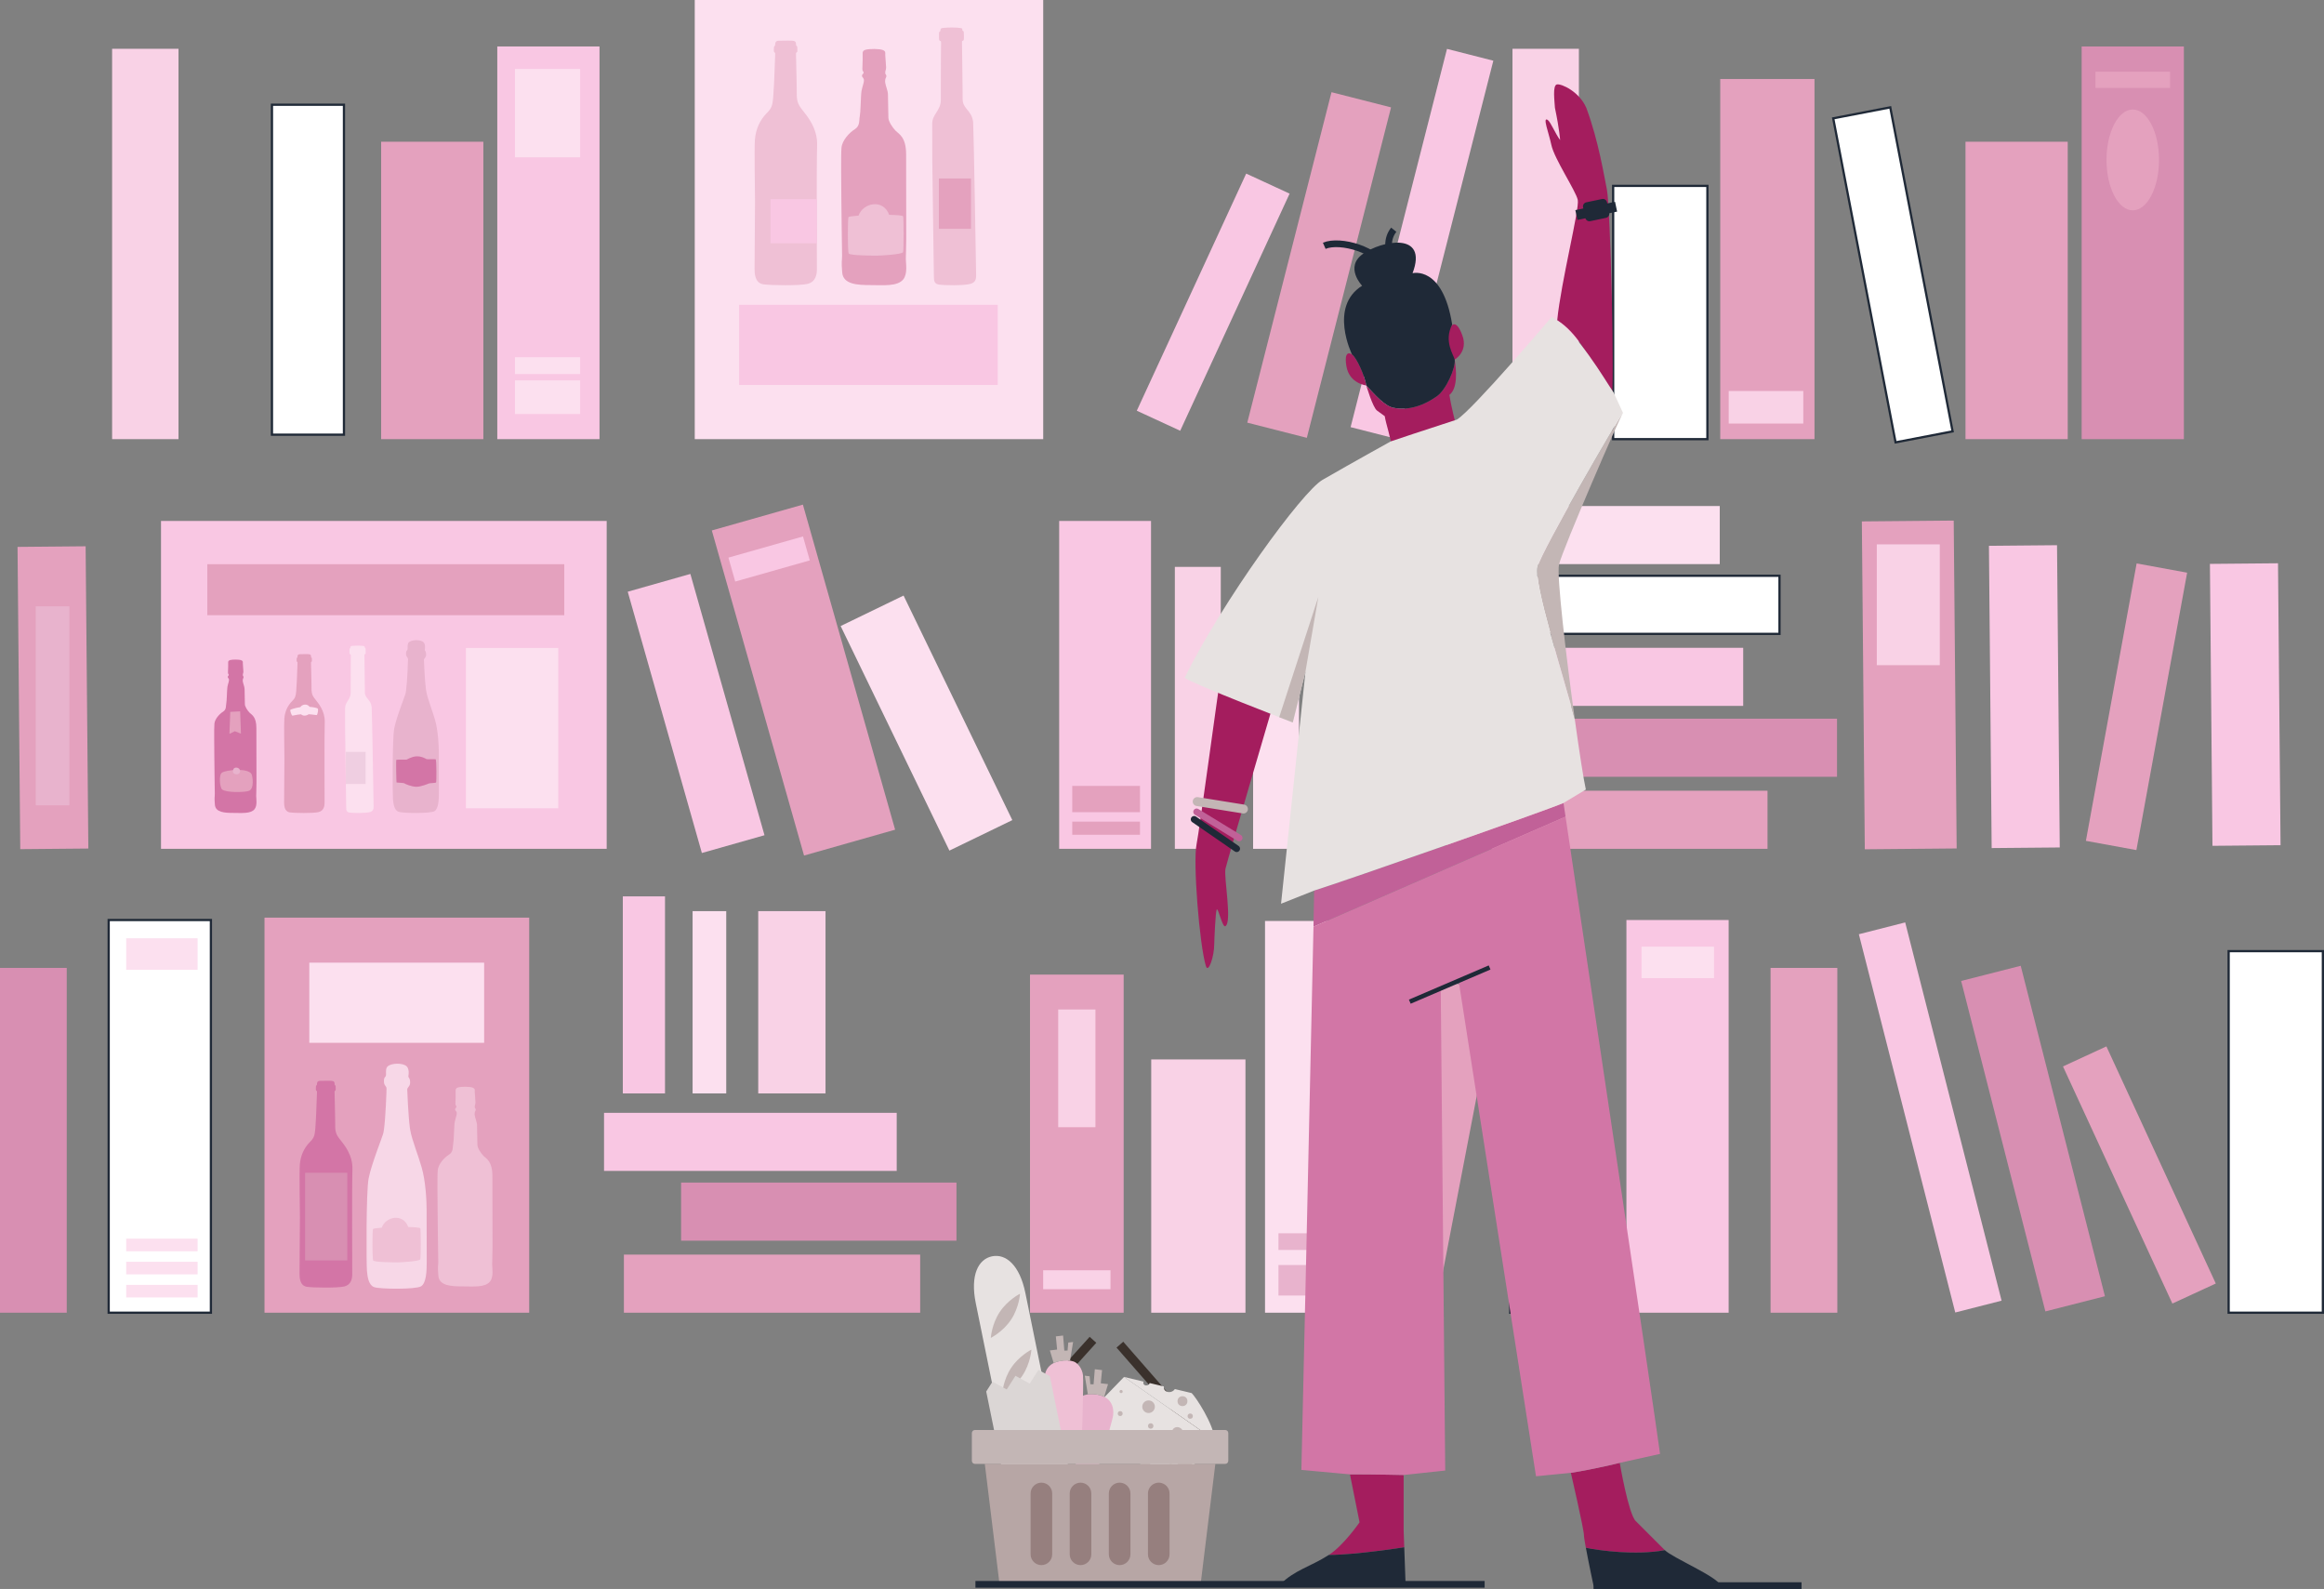 <?xml version="1.0" encoding="utf-8"?>
<!-- Generator: Adobe Illustrator 12.0.0, SVG Export Plug-In . SVG Version: 6.00 Build 51448)  -->
<!DOCTYPE svg PUBLIC "-//W3C//DTD SVG 1.1//EN" "http://www.w3.org/Graphics/SVG/1.1/DTD/svg11.dtd">
<svg  version="1.1" xmlns:x="http://ns.adobe.com/Extensibility/1.0/" xmlns:i="http://ns.adobe.com/AdobeIllustrator/10.0/" xmlns:graph="http://ns.adobe.com/Graphs/1.0/"
	 xmlns="http://www.w3.org/2000/svg" xmlns:xlink="http://www.w3.org/1999/xlink" xmlns:a="http://ns.adobe.com/AdobeSVGViewerExtensions/3.0/"
	 width="1040.36" height="711.179" viewBox="0 0 1040.36 711.179" overflow="visible" enable-background="new 0 0 1040.36 711.179"
	 xml:space="preserve">
<rect x="0" y="0" width="1040.36" height="711.179" fill="#808080" stroke="none"/>
<g id="books">
	<g>
		<rect x="121.74" y="46.876" fill="#FFFFFF" stroke="#1F2937" width="32.237" height="147.674"/>
		<rect x="170.618" y="63.436" fill="#E4A1BE" width="45.758" height="133.115"/>
		<rect x="222.614" y="20.798" fill="#F9C7E3" width="45.759" height="175.753"/>
		
			<rect x="834.346" y="48.876" transform="matrix(0.982 -0.189 0.189 0.982 -7.907 162.659)" fill="#FFFFFF" stroke="#1F2937" width="26" height="147.676"/>
		<rect x="879.875" y="63.436" fill="#E4A1BE" width="45.759" height="133.115"/>
		<rect x="931.871" y="20.798" fill="#D88FB2" width="45.759" height="175.753"/>
		<rect x="647.733" y="353.907" fill="#E4A1BE" width="143.514" height="25.999"/>
		<rect x="474.149" y="233.163" fill="#F9C7E3" width="41.121" height="146.743"/>
		<rect x="72.081" y="233.163" fill="#F9C7E3" width="199.51" height="146.743"/>
		
			<rect x="399.177" y="267.569" transform="matrix(-0.9 0.436 -0.436 -0.9 929.096 433.828)" fill="#FCE0EF" width="31.294" height="111.671"/>
		
			<rect x="338.492" y="228.749" transform="matrix(-0.962 0.273 -0.273 -0.962 788.791 498.993)" fill="#E4A1BE" width="42.381" height="151.243"/>
		
			<rect x="326.953" y="244.596" transform="matrix(-0.962 0.273 -0.273 -0.962 743.812 396.86)" fill="#F9C7E3" width="34.698" height="11.142"/>
		
			<rect x="297.052" y="258.534" transform="matrix(-0.962 0.273 -0.273 -0.962 698.578 541.437)" fill="#F9C7E3" width="29.141" height="121.565"/>
		<rect x="525.932" y="253.724" fill="#F9D2E6" width="20.561" height="126.183"/>
		<rect x="560.961" y="253.724" fill="#FCE0EF" width="20.561" height="126.183"/>
		<rect x="595.99" y="253.724" fill="#F9C7E3" width="20.561" height="126.183"/>
		
			<rect x="834.013" y="233.646" transform="matrix(-1 0.009 -0.009 -1 1712.032 605.882)" fill="#E4A1BE" width="41.121" height="146.743"/>
		
			<rect x="890.847" y="244.666" transform="matrix(-1 0.009 -0.009 -1 1815.114 615.946)" fill="#F9C7E3" width="30.48" height="135.28"/>
		
			<rect x="8.29" y="244.666" transform="matrix(-1 0.009 -0.009 -1 50.041 624.372)" fill="#E4A1BE" width="30.48" height="135.28"/>
		
			<rect x="945.319" y="253.232" transform="matrix(-0.984 -0.18 0.18 -0.984 1840.991 799.814)" fill="#E4A1BE" width="22.977" height="126.183"/>
		
			<rect x="989.744" y="252.775" transform="matrix(-1 0.009 -0.009 -1 2012.928 622.155)" fill="#F9C7E3" width="30.48" height="126.182"/>
		<rect x="629.014" y="321.669" fill="#D88FB2" width="193.345" height="25.999"/>
		<rect x="647.733" y="289.941" fill="#F9C7E3" width="132.627" height="25.999"/>
		<rect x="636.366" y="257.703" fill="#FFFFFF" stroke="#1F2937" width="160.244" height="25.999"/>
		<rect x="667.917" y="226.481" fill="#FCE0EF" width="101.943" height="25.999"/>
		<rect x="279.296" y="561.528" fill="#E4A1BE" width="132.627" height="25.999"/>
		<rect x="304.899" y="529.29" fill="#D88FB2" width="123.273" height="25.999"/>
		<rect x="270.401" y="498.068" fill="#F9C7E3" width="131.021" height="25.999"/>
		<rect x="677.08" y="21.838" fill="#F9D2E6" width="29.724" height="174.713"/>
		<rect x="50.188" y="21.838" fill="#F9D2E6" width="29.724" height="174.713"/>
		
			<rect x="625.857" y="21.838" transform="matrix(0.969 0.247 -0.247 0.969 46.703 -153.866)" fill="#F9C7E3" width="21.405" height="174.714"/>
		
			<rect x="532.225" y="77.005" transform="matrix(0.908 0.419 -0.419 0.908 106.873 -215.228)" fill="#F9C7E3" width="21.404" height="116.88"/>
		
			<rect x="576.775" y="42.33" transform="matrix(0.969 0.247 -0.247 0.969 47.619 -142.218)" fill="#E4A1BE" width="27.509" height="152.634"/>
		<rect x="722.144" y="83.195" fill="#FFFFFF" stroke="#1F2937" width="42.189" height="113.356"/>
		<rect x="770.084" y="35.357" fill="#E4A1BE" width="42.189" height="161.194"/>
		<rect x="311.011" fill="#FCE0EF" width="155.996" height="196.551"/>
		
			<rect x="630.559" y="439.853" transform="matrix(-0.982 -0.189 0.189 -0.982 1178.235 1139.923)" fill="#E4A1BE" width="25.999" height="147.675"/>
		<rect x="676.087" y="454.412" fill="#FFFFFF" stroke="#1F2937" width="22.88" height="133.115"/>
		<rect x="728.083" y="411.774" fill="#F9C7E3" width="45.76" height="175.753"/>
		<rect x="461.092" y="436.203" fill="#E4A1BE" width="41.925" height="151.324"/>
		<rect x="118.41" y="410.707" fill="#E4A1BE" width="118.494" height="176.82"/>
		
			<rect x="853.356" y="412.814" transform="matrix(-0.969 0.247 -0.247 -0.969 1824.899 771.381)" fill="#F9C7E3" width="21.406" height="174.713"/>
		
			<rect x="946.989" y="467.981" transform="matrix(-0.908 0.419 -0.419 -0.908 2047.868 602.6)" fill="#E4A1BE" width="21.403" height="116.88"/>
		
			<rect x="896.333" y="433.306" transform="matrix(-0.969 0.247 -0.247 -0.969 1917.863 778.636)" fill="#D88FB2" width="27.511" height="152.635"/>
		<rect x="515.356" y="474.171" fill="#F9D2E6" width="42.189" height="113.356"/>
		<rect x="339.43" y="407.797" fill="#F9D2E6" width="30.121" height="81.582"/>
		<rect x="310.045" y="407.797" fill="#FCE0EF" width="15.061" height="81.582"/>
		<rect x="278.81" y="401.192" fill="#F9C7E3" width="18.888" height="88.187"/>
		<rect x="997.671" y="425.703" fill="#FFFFFF" stroke="#1F2937" width="42.189" height="161.824"/>
		<rect x="566.296" y="412.204" fill="#FCE0EF" width="42.189" height="175.323"/>
		<rect x="792.614" y="433.202" fill="#E4A1BE" width="29.883" height="154.325"/>
		<rect x="48.654" y="411.774" fill="#FFFFFF" stroke="#1F2937" width="45.759" height="175.753"/>
		<rect y="433.202" fill="#D88FB2" width="29.883" height="154.325"/>
		<rect x="92.806" y="252.521" fill="#E4A1BE" width="159.791" height="22.827"/>
		<rect x="138.463" y="430.858" fill="#FCE0EF" width="78.266" height="35.871"/>
		<rect x="208.575" y="290.023" fill="#FCE0EF" width="41.339" height="71.734"/>
		<rect x="330.864" y="136.422" fill="#F9C7E3" width="115.768" height="35.872"/>
		<path fill="#EFC0D5" d="M220.316,565.851c0-1.678,0.163-4.22,0.163-7.629c0-3.41-0.054-25.215-0.054-31.871
			s-2.68-7.711-3.949-8.982c-1.271-1.271-2.76-3.625-2.76-4.979c0-0.756-0.051-2.932-0.096-4.969
			c-0.035-1.607-0.067-3.128-0.067-3.797c0-1.34-0.848-3.146-1.042-4.481c-0.025-0.175-0.04-0.341-0.04-0.497
			c0-1.352,0.487-1.352,0.487-2.001c0-0.65-0.434-0.434-0.434-1.299c0-0.866,0.325-0.975,0.325-1.948s-0.325-3.896-0.325-4.762
			c0-0.865,0.218-1.353-0.919-1.84c-1.137-0.486-5.076-0.53-6.562-0.09c-1.076,0.32-1.067,1.01-1.067,1.335v2.435
			c0,1.082-0.108,2.435-0.108,3.463s0.473,0.92,0.473,1.393c0,0.475-0.608,0.609-0.608,1.231s0.729,0.731,0.729,1.704
			c0,0.311-0.064,0.674-0.163,1.076c-0.211,0.861-0.571,1.895-0.756,2.929c-0.157,0.879-0.242,3.397-0.349,5.675
			c-0.075,1.646-0.164,3.166-0.301,3.848c-0.324,1.624,0.162,3.681-1.893,4.979c-2.058,1.299-4.764,4.168-5.033,6.98
			c-0.271,2.814-0.056,14.395-0.056,19.479c0,5.087,0.272,18.723,0.272,21.265c0,2.545-0.326,2.003,0.053,6.494
			c0.38,4.49,5.682,4.762,10.931,4.762c4.615,0,9.983,0.568,12.175-2.164C221.083,571.419,220.316,567.528,220.316,565.851z"/>
		<path fill="#D375A6" d="M152.151,509.919c-0.189-0.24-0.359-0.459-0.503-0.656c-1.612-2.212-1.598-3.773-1.598-6.506
			c0-0.49-0.009-1.241-0.022-2.148c-0.012-0.674-0.025-1.434-0.041-2.234c-0.083-4.121-0.214-9.344-0.214-9.691
			c0-0.662,0.517-0.412,0.517-0.991c0-0.517-0.025-0.962-0.025-1.364c0-0.76-0.466-0.463-0.466-0.98
			c0-0.866-0.141-1.285-0.707-1.474c-0.764-0.252-3.594-0.124-4.938-0.124s-2.256-0.094-2.256,1.518c0,0.598-0.438,0.408-0.46,0.971
			c-0.026,0.65-0.217,1.815,0.286,2.014c0.192,0.075,0.175,0.108,0.175,0.76c0,0.381-0.153,4.779-0.344,9.026
			c-0.033,0.755-0.069,1.505-0.104,2.227c-0.105,2.163-0.216,4.07-0.313,5.097c-0.272,2.883-0.583,3.945-2.319,5.68
			c-0.1,0.102-0.2,0.203-0.297,0.308c-2.279,2.399-3.967,5.646-4.3,9.927c-0.272,3.52,0.044,19.211,0.044,23.244
			c0,4.032-0.173,23.721-0.173,25.456c0,1.733,0.067,5.425,3.249,5.945c2.661,0.435,13.713,0.583,16.742-0.135
			c3.19-0.757,3.6-3.599,3.6-5.55c0-1.953-0.173-39.551,0.087-46.748C158.008,516.932,154.073,512.354,152.151,509.919z"/>
		<path fill="#F7D7E7" d="M190.979,541.415c0-3.859-0.402-12.735-2.255-19.055c-0.822-2.805-1.779-5.543-2.647-8.111
			c-1.091-3.209-2.05-6.153-2.467-8.633c-0.05-0.286-0.097-0.609-0.143-0.959c-0.68-5.08-1.163-16.147-1.163-17.04
			c0-0.952,1.289-1.356,1.289-3.021c0-2.215-0.786-2.241-0.786-2.796c0-0.549,0.854-3.91-1.506-5.063
			c-2.354-1.153-7.372-0.8-8.222,1.202c-0.549,1.303-0.099,2.759-0.349,3.562c-0.254,0.803-0.854,0.387-0.854,2.506
			c0,2.055,1.153,1.904,1.153,3.261c0,1.159-0.404,12.976-1.153,18.28c-0.122,0.882-0.256,1.582-0.399,2.025
			c-0.409,1.265-1.365,3.804-2.435,6.775c-1.557,4.324-3.352,9.561-4.034,13.125c-1.153,6.017-1.003,38.354-0.752,41.213
			c0.252,2.859,0.752,6.42,3.159,7.372c2.406,0.954,18.551,1.104,21.006-0.302c2.458-1.403,2.607-7.07,2.607-10.878
			C191.028,561.067,190.979,545.273,190.979,541.415z"/>
		<path fill="#E4A1BE" d="M405.503,115.894c0-1.984,0.193-4.991,0.193-9.023c0-4.033-0.064-29.824-0.064-37.696
			c0-7.871-3.169-9.12-4.672-10.624c-1.504-1.503-3.264-4.287-3.264-5.887c0-0.895-0.061-3.468-0.114-5.878
			c-0.04-1.901-0.079-3.699-0.079-4.489c0-1.585-1.002-3.722-1.231-5.301c-0.03-0.206-0.048-0.403-0.048-0.587
			c0-1.6,0.576-1.6,0.576-2.368c0-0.769-0.512-0.513-0.512-1.536c0-1.024,0.384-1.153,0.384-2.305c0-1.151-0.384-4.607-0.384-5.632
			s0.257-1.6-1.088-2.175c-1.345-0.577-6.003-0.627-7.761-0.107c-1.272,0.378-1.264,1.194-1.264,1.579v2.879
			c0,1.28-0.127,2.88-0.127,4.095c0,1.217,0.56,1.088,0.56,1.648s-0.721,0.721-0.721,1.457s0.864,0.864,0.864,2.015
			c0,0.367-0.077,0.797-0.194,1.272c-0.248,1.02-0.675,2.242-0.893,3.465c-0.188,1.04-0.287,4.019-0.412,6.712
			c-0.09,1.947-0.194,3.745-0.356,4.551c-0.385,1.92,0.191,4.352-2.239,5.888c-2.434,1.536-5.634,4.929-5.954,8.256
			c-0.319,3.328-0.063,17.024-0.063,23.04c0,6.017,0.32,22.144,0.32,25.152c0,3.008-0.385,2.369,0.063,7.68
			c0.45,5.312,6.721,5.633,12.928,5.633c5.46,0,11.81,0.671,14.4-2.561C406.409,122.48,405.503,117.878,405.503,115.894z"/>
		<path fill="#EFC0D5" d="M359.149,49.169c-0.225-0.284-0.425-0.542-0.596-0.776c-1.906-2.616-1.889-4.462-1.889-7.694
			c0-0.58-0.01-1.468-0.026-2.542c-0.015-0.797-0.03-1.695-0.05-2.642c-0.097-4.875-0.252-11.051-0.252-11.463
			c0-0.783,0.61-0.486,0.61-1.172c0-0.611-0.029-1.139-0.029-1.615c0-0.898-0.552-0.546-0.552-1.158
			c0-1.025-0.165-1.521-0.836-1.743c-0.904-0.299-4.251-0.146-5.84-0.146c-1.591,0-2.67-0.111-2.67,1.794
			c0,0.707-0.518,0.482-0.543,1.148c-0.031,0.769-0.258,2.147,0.337,2.381c0.228,0.089,0.208,0.129,0.208,0.898
			c0,0.451-0.182,5.654-0.406,10.677c-0.041,0.893-0.082,1.779-0.123,2.633c-0.126,2.558-0.255,4.814-0.371,6.027
			c-0.321,3.409-0.69,4.668-2.743,6.719c-0.117,0.119-0.235,0.241-0.351,0.363c-2.696,2.839-4.691,6.678-5.086,11.742
			c-0.322,4.163,0.053,22.722,0.053,27.493c0,4.769-0.205,28.055-0.205,30.107c0,2.051,0.081,6.417,3.843,7.032
			c3.146,0.514,16.22,0.69,19.802-0.16c3.773-0.895,4.258-4.255,4.258-6.564c0-2.31-0.204-46.778,0.103-55.292
			C366.076,57.464,361.423,52.05,359.149,49.169z"/>
		<path fill="#EFC0D5" d="M436.95,121.882c0-2.016-1.09-64.952-1.309-67.117c-0.564-5.552-4.712-5.845-4.712-10.468
			c0-0.604-0.003-1.35-0.007-2.201c-0.008-1.136-0.02-2.463-0.035-3.895c-0.031-3.184-0.077-6.895-0.121-10.224
			c-0.064-4.944-0.124-9.049-0.124-9.341c0-0.646,0.848,0,0.848-1.354c0-0.806,0.029-1.343-0.044-2.863
			c-0.032-0.703-0.635-0.516-0.635-0.862c0-0.596,0.025-0.839-0.472-0.935c-2.439-0.471-6.253-0.305-7.946-0.146
			c-1.284,0.12-1.381,0.38-1.381,1.105s-0.658,0.187-0.658,1.557c0,0.924,0.007,1.469,0.007,1.964c0,0.903,0.198,1.151,0.694,1.279
			c0.317,0.082,0.24,1.262,0.21,1.97c-0.029,0.715-0.051,3.848-0.064,7.651c-0.011,3.233-0.018,6.951-0.022,10.083
			c-0.001,1.48-0.001,2.829-0.003,3.935c-0.001,1.307-0.001,2.271-0.001,2.705c0,4.84-3.855,6.273-3.855,10.674
			c0,2.321,0.022,11.195,0.022,15.708c0,4.515,0.726,50.867,0.726,52.881c0,2.015,0.402,3.063,2.256,3.386
			c1.855,0.323,11.294,0.585,14.35-0.402C437.356,126.102,436.95,123.897,436.95,121.882z"/>
		<path fill="#E4A1BE" d="M141.057,312.894c-0.146-0.185-0.277-0.354-0.388-0.504c-1.237-1.699-1.226-2.897-1.226-4.996
			c0-0.378-0.007-0.954-0.018-1.652c-0.01-0.518-0.021-1.1-0.031-1.716c-0.064-3.165-0.164-7.176-0.164-7.444
			c0-0.508,0.396-0.314,0.396-0.76c0-0.397-0.021-0.74-0.021-1.048c0-0.585-0.355-0.355-0.355-0.753
			c0-0.666-0.109-0.988-0.544-1.132c-0.586-0.194-2.76-0.096-3.793-0.096s-1.732-0.072-1.732,1.166c0,0.459-0.337,0.313-0.355,0.745
			c-0.018,0.5-0.165,1.395,0.222,1.547c0.147,0.058,0.135,0.083,0.135,0.583c0,0.293-0.117,3.672-0.265,6.934
			c-0.025,0.579-0.053,1.155-0.079,1.71c-0.082,1.66-0.165,3.126-0.241,3.914c-0.209,2.215-0.449,3.031-1.781,4.363
			c-0.076,0.077-0.153,0.157-0.229,0.235c-1.75,1.844-3.046,4.338-3.302,7.626c-0.209,2.703,0.033,14.756,0.033,17.854
			s-0.133,18.219-0.133,19.552c0,1.332,0.053,4.166,2.495,4.565c2.044,0.335,10.533,0.449,12.859-0.103
			c2.451-0.582,2.766-2.765,2.766-4.264s-0.134-30.377,0.067-35.906C145.556,318.28,142.532,314.765,141.057,312.894z"/>
		<path fill="#FCE0EF" d="M167.237,360.113c0-1.31-0.709-42.18-0.851-43.585c-0.366-3.606-3.06-3.796-3.06-6.798
			c0-0.393-0.002-0.877-0.005-1.429c-0.005-0.739-0.012-1.6-0.022-2.53c-0.02-2.067-0.05-4.478-0.078-6.64
			c-0.043-3.211-0.08-5.877-0.08-6.065c0-0.421,0.549,0,0.549-0.88c0-0.524,0.02-0.873-0.026-1.86
			c-0.022-0.456-0.414-0.334-0.414-0.559c0-0.389,0.017-0.545-0.307-0.607c-1.584-0.307-4.06-0.198-5.159-0.096
			c-0.834,0.077-0.896,0.247-0.896,0.718s-0.429,0.122-0.429,1.012c0,0.601,0.005,0.954,0.005,1.273c0,0.588,0.128,0.749,0.45,0.832
			c0.207,0.053,0.156,0.821,0.138,1.279c-0.021,0.465-0.034,2.498-0.043,4.968c-0.008,2.101-0.011,4.515-0.015,6.549
			c0,0.96-0.002,1.835-0.002,2.554c0,0.85,0,1.476,0,1.757c0,3.144-2.503,4.075-2.503,6.933c0,1.507,0.012,7.271,0.012,10.201
			c0,2.932,0.473,33.032,0.473,34.34c0,1.309,0.262,1.99,1.465,2.199c1.205,0.209,7.335,0.38,9.318-0.261
			C167.501,362.854,167.237,361.421,167.237,360.113z"/>
		<path fill="#E8B3CD" d="M196.44,336.696c0-2.967-0.31-9.783-1.731-14.638c-0.633-2.154-1.367-4.257-2.034-6.229
			c-0.838-2.466-1.573-4.727-1.893-6.631c-0.041-0.22-0.076-0.469-0.111-0.737c-0.521-3.901-0.894-12.4-0.894-13.087
			c0-0.732,0.991-1.043,0.991-2.321c0-1.701-0.604-1.722-0.604-2.147c0-0.421,0.654-3.003-1.156-3.889
			c-1.81-0.885-5.663-0.614-6.315,0.924c-0.422,1.001-0.077,2.118-0.268,2.736c-0.195,0.615-0.656,0.296-0.656,1.923
			c0,1.579,0.885,1.464,0.885,2.505c0,0.891-0.31,9.967-0.885,14.041c-0.094,0.679-0.195,1.216-0.307,1.556
			c-0.314,0.973-1.049,2.922-1.871,5.204c-1.195,3.321-2.573,7.344-3.099,10.081c-0.885,4.621-0.77,29.46-0.577,31.654
			c0.194,2.197,0.577,4.932,2.428,5.662c1.848,0.733,14.248,0.848,16.134-0.231c1.887-1.076,2.003-5.431,2.003-8.354
			C196.479,351.79,196.44,339.658,196.44,336.696z"/>
		<path fill="#D375A6" d="M114.688,356.224c0-1.288,0.127-3.241,0.127-5.859c0-2.62-0.042-19.368-0.042-24.48
			s-2.059-5.922-3.035-6.898c-0.976-0.976-2.118-2.785-2.118-3.823c0-0.581-0.04-2.252-0.074-3.817
			c-0.027-1.234-0.052-2.402-0.052-2.916c0-1.029-0.649-2.417-0.8-3.44c-0.02-0.135-0.03-0.262-0.03-0.384
			c0-1.038,0.373-1.038,0.373-1.535c0-0.5-0.332-0.334-0.332-0.998c0-0.667,0.249-0.749,0.249-1.497
			c0-0.749-0.249-2.991-0.249-3.657s0.167-1.039-0.706-1.412c-0.873-0.376-3.899-0.407-5.04-0.07
			c-0.826,0.245-0.819,0.775-0.819,1.025v1.87c0,0.831-0.084,1.868-0.084,2.659c0,0.79,0.363,0.707,0.363,1.07
			s-0.467,0.467-0.467,0.946c0,0.477,0.561,0.561,0.561,1.31c0,0.237-0.051,0.516-0.125,0.824c-0.163,0.662-0.439,1.456-0.581,2.25
			c-0.121,0.676-0.187,2.61-0.267,4.359c-0.061,1.265-0.128,2.432-0.232,2.955c-0.25,1.246,0.123,2.827-1.454,3.823
			c-1.581,0.997-3.659,3.201-3.866,5.362c-0.209,2.161-0.041,11.056-0.041,14.961c0,3.908,0.208,14.382,0.208,16.335
			c0,1.954-0.249,1.538,0.04,4.987c0.293,3.449,4.365,3.657,8.396,3.657c3.547,0,7.669,0.437,9.352-1.663
			C115.278,360.501,114.688,357.513,114.688,356.224z"/>
		<rect x="479.996" y="351.753" fill="#E4A1BE" width="30.328" height="11.752"/>
		<rect x="479.996" y="367.736" fill="#E4A1BE" width="30.328" height="5.876"/>
		<rect x="773.877" y="174.997" fill="#F9D2E6" width="33.378" height="14.573"/>
		<rect x="938.062" y="32.086" fill="#E4A1BE" width="33.378" height="7.287"/>
		<ellipse fill="#E4A1BE" cx="954.75" cy="71.575" rx="11.752" ry="22.564"/>
		<rect x="840.162" y="243.645" fill="#F9D2E6" width="28.206" height="54.063"/>
		<rect x="734.855" y="423.696" fill="#FCE0EF" width="32.437" height="14.103"/>
		<rect x="56.488" y="419.938" fill="#FCE0EF" width="31.968" height="14.103"/>
		<rect x="56.488" y="575.072" fill="#FCE0EF" width="31.968" height="5.641"/>
		<rect x="56.488" y="564.73" fill="#FCE0EF" width="31.968" height="5.641"/>
		<rect x="56.488" y="554.389" fill="#FCE0EF" width="31.968" height="5.641"/>
		<rect x="230.521" y="30.871" fill="#FCE0EF" width="29.189" height="39.548"/>
		<rect x="230.521" y="170.231" fill="#FCE0EF" width="29.189" height="15.065"/>
		<rect x="230.521" y="159.873" fill="#FCE0EF" width="29.189" height="7.533"/>
		<rect x="466.988" y="568.538" fill="#F9D2E6" width="30.132" height="8.475"/>
		<rect x="473.712" y="451.821" fill="#F9D2E6" width="16.674" height="52.683"/>
		<rect x="15.997" y="271.361" fill="#E8B3CD" width="15.066" height="89.079"/>
		<rect x="572.312" y="566.188" fill="#E8B3CD" width="29.19" height="13.653"/>
		<rect x="572.312" y="551.979" fill="#E8B3CD" width="29.19" height="7.467"/>
		<rect x="344.927" y="89.13" fill="#F9C7E3" width="20.729" height="19.766"/>
		<path fill="#EFC0D5" d="M404.283,96.824c-0.229-0.403-2.819-0.61-6.235-0.671c-2.634-7.303-11.715-5.43-13.703,0.353
			c-2.591,0.187-4.404,0.432-4.526,0.703c-0.33,0.735-0.42,15.321,0.11,16.253c0.528,0.931,11.318,0.963,12.633,0.963
			s11.101-0.514,11.686-1.542C404.612,112.241,404.558,97.306,404.283,96.824z"/>
		<path fill="#E4A1BE" d="M99.37,345.808c2.014-1.275,11.283-2.132,13.139,0.486c0.563,0.795,1.594,7.017-1.357,7.771
			c-2.162,0.555-9.559,0.776-11.67-0.682C98.432,352.658,97.82,346.789,99.37,345.808z"/>
		<path fill="#E8B3CD" d="M104.485,344.261c0.528-1.229,2.987-0.816,2.987,0.826c0,1.389-1.321,1.65-2.19,1.381
			C104.411,346.197,103.958,345.49,104.485,344.261z"/>
		<path fill="#D375A6" d="M195.052,339.872c-0.216-0.2-3.971,0.058-4.155-0.113c-0.185-0.173-2.308-1.405-4.586-1.233
			c-2.277,0.172-4.093,1.462-4.339,1.462s-4.442-0.028-4.581,0.101c-0.138,0.129,0.026,10.047,0.118,10.133
			c0.093,0.086,3.247,0.13,3.54,0.401c0.292,0.272,3.293,1.52,5.354,1.52c2.063,0,5.048-1.262,5.509-1.462
			c0.462-0.201,3.065-0.229,3.297-0.444C195.439,350.021,195.437,340.231,195.052,339.872z"/>
		<g>
			<path fill="#FCE0EF" d="M142.215,317.11c-0.425-0.297-1.822-0.604-3.622-0.75c-1.008-1.505-3.311-1.205-4.156,0.134
				c-2.353,0.322-4.218,1.061-4.388,1.157c-0.406,0.237,0.515,2.491,0.76,2.637c0.19,0.105,1.961-0.462,3.965-0.596
				c0.916,0.874,2.385,0.729,3.398-0.026c1.932,0.106,3.513,0.453,3.635,0.386C142.12,319.885,142.662,317.419,142.215,317.11z"/>
		</g>
		<path fill="#E4A1BE" d="M103.079,318.613c-0.126,3.585-0.363,9.403-0.363,9.834l2.426-1.177l2.72,1.103l-0.349-9.99
			C106.056,318.421,104.548,318.5,103.079,318.613z"/>
		<rect x="154.826" y="336.513" fill="#EFCEE1" width="8.846" height="14.381"/>
		<rect x="420.299" y="79.886" fill="#E4A1BE" width="14.365" height="22.529"/>
		<path fill="#EFC0D5" d="M188.158,549.755c-0.198-0.348-2.442-0.527-5.4-0.58c-2.281-6.325-10.147-4.703-11.87,0.305
			c-2.243,0.162-3.814,0.375-3.92,0.61c-0.285,0.637-0.363,13.271,0.096,14.077c0.458,0.806,9.804,0.834,10.942,0.834
			s9.614-0.444,10.121-1.335C188.444,563.109,188.396,550.174,188.158,549.755z"/>
		<rect x="136.572" y="524.902" fill="#D88FB2" width="18.901" height="39.215"/>
	</g>
</g>
<g id="person_02">
	<g>
		<g>
			<g>
				<line fill="none" stroke="#3A312C" stroke-width="4" x1="448.121" y1="645.259" x2="489.282" y2="599.663"/>
				<line fill="none" stroke="#3A312C" stroke-width="4" x1="539.154" y1="645.102" x2="501.326" y2="601.826"/>
			</g>
			<g>
				<g>
					<path fill="#E7E2E1" d="M533.461,623.503c1.801,1.747,9.739,13.577,10.432,21.135l-40.705-28.363l8.764,2.094
						c-0.15,0.288-0.189,0.616-0.085,0.924c0.23,0.662,1.041,0.982,1.814,0.716c0.504-0.174,0.866-0.56,0.991-0.989l6.342,1.512
						c-0.064,0.349-0.046,0.708,0.075,1.054c0.416,1.21,1.898,1.795,3.307,1.308c0.67-0.232,1.204-0.665,1.534-1.187
						L533.461,623.503z"/>
					<path fill="#E7E2E1" d="M543.893,644.638c-5.521,8.204-20.113,21.062-20.113,21.062l-38.698-30.758l5.672-5.848
						c0.937,0.749,2.308,0.677,3.161-0.203c0.854-0.879,0.884-2.25,0.104-3.165l9.169-9.451L543.893,644.638z"/>
				</g>
				<g>
					
						<ellipse transform="matrix(0.718 0.696 -0.696 0.718 595.296 -185.756)" fill="#C3B6B5" cx="526.722" cy="641.24" rx="2.623" ry="2.429"/>
					<circle fill="#C3B6B5" cx="515.125" cy="638.232" r="1.213"/>
					<circle fill="#C3B6B5" cx="501.469" cy="632.678" r="1.096"/>
					<circle fill="#C3B6B5" cx="514.164" cy="629.604" r="2.82"/>
					<circle fill="#C3B6B5" cx="532.814" cy="633.828" r="1.179"/>
					<circle fill="#C3B6B5" cx="529.349" cy="627.118" r="2.214"/>
					<circle fill="#C3B6B5" cx="507.838" cy="643.438" r="0.784"/>
					<path fill="#C3B6B5" d="M532.805,656.853c-1.266,1.304-3.347,1.336-4.654,0.069c-1.303-1.264-1.335-3.347-0.068-4.651
						c1.263-1.304,3.348-1.337,4.652-0.071C534.038,653.465,534.068,655.548,532.805,656.853z"/>
					<path fill="#C3B6B5" d="M525.046,654.837c-0.528,0.544-1.396,0.558-1.94,0.03c-0.543-0.527-0.555-1.395-0.027-1.938
						c0.525-0.543,1.393-0.557,1.938-0.03C525.559,653.426,525.572,654.294,525.046,654.837z"/>
					<circle fill="#C3B6B5" cx="531.299" cy="648.953" r="0.392"/>
					<path fill="#C3B6B5" d="M513.894,657.391c1.416-1.462,1.381-3.791-0.079-5.207c-1.461-1.416-3.79-1.38-5.205,0.079
						c-0.26,0.267-0.469,0.563-0.631,0.878l5.653,4.493C513.723,657.559,513.811,657.476,513.894,657.391z"/>
					<circle fill="#C3B6B5" cx="494.568" cy="637.88" r="2.036"/>
					<circle fill="#C3B6B5" cx="501.873" cy="622.811" r="0.705"/>
					<circle fill="#C3B6B5" cx="503.606" cy="645.663" r="2.35"/>
				</g>
			</g>
			<path fill="#E8B3CD" d="M481.839,664.743c0,0-1.007-31.131-0.663-34.069c0.377-3.227,2.482-5.644,4.212-6.227
				c3.501-1.18,8.16-0.058,10.14,1.435c1.978,1.496,3.187,4.033,2.778,7.524c-0.408,3.494-9.376,32.166-9.376,32.166
				L481.839,664.743z"/>
			<g>
				<path fill="#EFC0D5" d="M484.163,649.659c0,0,1.005-31.131,0.663-34.069c-0.377-3.227-2.482-5.645-4.213-6.227
					c-3.502-1.181-8.16-0.058-10.14,1.435c-1.977,1.496-3.186,4.032-2.778,7.524c0.409,3.493,9.377,32.166,9.377,32.166
					L484.163,649.659z"/>
				<path fill="#C3B6B5" d="M479.011,608.987l1.373-8.351l-2.163,0.252l-0.313,3.57l-1.455,0.048l-0.548-6.759l-3.244,0.38
					l0.566,5.902l-3.244,0.381l1.714,5.669C473.595,609.183,476.439,608.614,479.011,608.987z"/>
			</g>
			<g>
				<path fill="#E7E2E1" d="M458.104,687.799c2.563,12.594,8.499,16.313,14.633,15.064c6.134-1.25,10.142-6.994,7.577-19.587
					l-21.294-104.554c-2.566-12.596-8.778-17.683-14.913-16.434c-6.132,1.249-9.862,8.361-7.297,20.956L458.104,687.799z"/>
				<g>
					<path fill="#C3B6B5" d="M456.625,579.033c0,0-0.377,6.114-3.987,11.574c-3.612,5.459-9.093,8.196-9.093,8.196
						s0.377-6.113,3.989-11.572C451.146,581.771,456.625,579.033,456.625,579.033z"/>
					<path fill="#C3B6B5" d="M461.721,604.049c0,0-0.377,6.114-3.989,11.573c-3.612,5.461-9.093,8.199-9.093,8.199
						s0.379-6.115,3.99-11.574S461.721,604.049,461.721,604.049z"/>
					<path fill="#C3B6B5" d="M466.814,629.066c0,0-0.377,6.113-3.987,11.573c-3.613,5.459-9.092,8.197-9.092,8.197
						s0.378-6.113,3.988-11.574C461.337,631.803,466.814,629.066,466.814,629.066z"/>
					<path fill="#C3B6B5" d="M471.91,654.082c0,0-0.378,6.114-3.988,11.573c-3.612,5.46-9.091,8.197-9.091,8.197
						s0.376-6.112,3.988-11.571C466.432,656.82,471.91,654.082,471.91,654.082z"/>
				</g>
				<g>
					<path fill="#DBD6D5" d="M483.557,682.615l-13.584-66.696l-5.103-2.791l-3.913,6.127l-6.374-3.49l-3.912,6.127l-6.375-3.491
						l-2.807,4.398l13.37,65.66c3.783,18.564,14.224,18.524,18.537,17.647c3.558-0.725,6.445-2.63,8.35-5.507
						C484.523,696.401,485.132,690.351,483.557,682.615z"/>
				</g>
			</g>
			<g>
				<g>
					<path fill="#B7A6A5" d="M440.859,655.199c2.167,17.699,4.334,35.397,6.501,53.099c0.095,0.762,0.739,1.381,1.439,1.381h87.321
						c0.7,0,1.345-0.619,1.438-1.381c2.166-17.701,4.334-35.399,6.501-53.099H440.859z"/>
					<path fill="#C3B6B5" d="M549.858,653.818c0,0.763-0.619,1.381-1.38,1.381H436.442c-0.761,0-1.381-0.618-1.381-1.381v-12.416
						c0-0.763,0.62-1.38,1.381-1.38h112.036c0.761,0,1.38,0.617,1.38,1.38V653.818z"/>
				</g>
				<g>
					<g>
						<path fill="#967F7E" d="M461.359,668.43v27.239c0,2.67,2.164,4.833,4.834,4.833s4.834-2.163,4.834-4.833V668.43
							c0-2.67-2.164-4.833-4.834-4.833S461.359,665.76,461.359,668.43z"/>
					</g>
					<g>
						<path fill="#967F7E" d="M478.871,668.43v27.239c0,2.67,2.164,4.833,4.834,4.833s4.832-2.163,4.832-4.833V668.43
							c0-2.67-2.162-4.833-4.832-4.833S478.871,665.76,478.871,668.43z"/>
					</g>
					<g>
						<path fill="#967F7E" d="M496.383,668.43v27.239c0,2.67,2.163,4.833,4.833,4.833c2.668,0,4.833-2.163,4.833-4.833V668.43
							c0-2.67-2.165-4.833-4.833-4.833C498.546,663.597,496.383,665.76,496.383,668.43z"/>
					</g>
					<g>
						<path fill="#967F7E" d="M513.893,668.43v27.239c0,2.67,2.163,4.833,4.833,4.833c2.672,0,4.835-2.163,4.835-4.833V668.43
							c0-2.67-2.163-4.833-4.835-4.833C516.056,663.597,513.893,665.76,513.893,668.43z"/>
					</g>
				</g>
			</g>
			<g>
				<path fill="#C3B6B5" d="M486.991,624.071l-1.374-8.351l2.164,0.253l0.313,3.569l1.456,0.049l0.547-6.76l3.244,0.38l-0.566,5.902
					l3.245,0.381l-1.715,5.67C492.406,624.269,489.563,623.697,486.991,624.071z"/>
			</g>
		</g>
		<g>
			<g>
				<path fill="#C3B6B5" d="M726.521,184.825c-1.09,1.241-26.924,60.775-28.608,67.816c-1.132,4.704,3.188,41.325,7.084,69.442
					c-5.382-20.472-18.553-60.948-16.683-68.419C690.157,246.295,725.306,185.94,726.521,184.825z"/>
				<path fill="#C16198" d="M700.83,365.513l-112.838,49.255c0.193-9.281,0.311-15.133,0.311-16.172
					c14.588-4.577,103.256-35.641,111.613-39.204C699.916,359.392,700.244,361.555,700.83,365.513z"/>
				<path fill="#A41D5E" d="M732.245,680.779c3.294,3.285,9.592,9.582,13.028,13.019c-13.028,2.439-29.619,0.135-35.348-1.064
					c-0.51-2.742-0.862-4.922-0.862-5.66c0-2.581-5.843-27.876-5.843-27.876c10.705-1.659,21.873-4.468,21.873-4.468
					S728.957,677.483,732.245,680.779z"/>
				<path fill="#A41D5E" d="M628.36,685.062l0.268,7.454c0,0-21.73,3.421-33.744,3.421c6.631-4.243,13.733-14.597,13.733-14.597
					l-4.293-21.463c11.452,0,24.036,0.286,24.036,0.286V685.062z"/>
				<path fill="#A41D5E" d="M605.224,158.604c2.124,1.549,5.737,9.667,6.41,13.906c0,0-7.666-0.811-8.921-8.718
					C601.456,155.874,605.224,158.604,605.224,158.604z"/>
				<path fill="#A41D5E" d="M649.77,145.838c-5.384,7.415-0.314,11.235,1.159,15.268c0,0,6.459-3.459,3.712-10.979
					C651.891,142.597,649.77,145.838,649.77,145.838z"/>
				<path fill="#A41D5E" d="M651.221,161.034c0.741,4.619,1.43,12.862-2.403,15.72c0.761,4.804,2.656,12.303,2.656,12.303
					c-11.379,5.745-27.707,14.278-27.707,14.278c-1.257-7.916-3.289-13.39-3.872-17.067c0,0-1.468-1.067-3.436-2.493
					c-1.967-1.428-4.825-11.264-4.825-11.264c3.762,4.081,8.156,9.146,12.049,9.973c7.169,1.521,14.19-1.309,19.576-5.135
					C647.423,174.386,651.651,164.717,651.221,161.034z"/>
				<path fill="#A41D5E" d="M570.099,314.729c0,0-20.117,68.437-21.481,74.02c-0.896,3.671,3.126,24.285-0.13,25.812
					c-1.274,0.596-3.265-8.764-3.827-7.452c-0.558,1.297-1.095,14.236-1.095,15.434c0,5.676-2.674,13.285-3.728,9.846
					c-2.926-9.557-5.84-46.681-4.18-54.521c1.131-5.323,10.244-73.257,10.555-73.718L570.099,314.729z"/>
				<path fill="#A41D5E" d="M692.827,53.674c1.332,0.86,3.334,6.025,5.573,9.008c0,0-0.273-4.683-2.322-14.434
					c-0.158-2.961-1.134-10.038,0.877-10.46c2.02-0.423,10.067,3.222,13.185,10.518c5.564,14.986,8.086,31.244,9.207,36.571
					c1.554,7.397,3.609,87.887,2.01,96.675c-0.915,5.047-6.893-27.346-24.252-38.226c1.702-17.272,10.048-49.819,9.198-53.856
					c-0.848-4.028-10.517-18.38-11.823-24.595C693.364,59.565,690.385,52.078,692.827,53.674z"/>
				<path fill="#D276A6" d="M743.127,650.722l-18.033,4.008c0,0-11.168,2.809-21.873,4.468l-15.619,1.536l-34.626-221.786
					l-8.015,3.437l2.005,215.783l-18.605,1.996c0,0-12.584-0.286-24.036-0.286l-21.748-1.995c0,0,4.233-186.18,5.416-243.114
					l112.838-49.255C706.851,405.722,740.553,631.18,743.127,650.722z"/>
				<path fill="#1F2937" d="M628.628,692.516l0.598,16.592h-56.097c6.447-6.447,13.379-7.829,21.755-13.171
					C606.897,695.937,628.628,692.516,628.628,692.516z"/>
				<path fill="#1F2937" d="M770.308,709.678h-56.95c0,0-2.183-10.162-3.432-16.944c5.729,1.199,22.319,3.504,35.348,1.064
					C748.701,697.228,768.883,705.669,770.308,709.678z"/>
				<path fill="#1F2937" d="M651.217,161.017c0,0,0.001,0.007,0.004,0.017c0.431,3.684-3.798,13.353-7.962,16.313
					c-5.386,3.827-12.407,6.656-19.576,5.135c-3.893-0.826-8.287-5.892-12.049-9.973c-0.673-4.238-4.286-12.357-6.41-13.906
					c0,0-10.495-21.364,4.541-30.712c0,0-7.979-8.291,0.345-14.247c8.325-5.956,29.396-10.174,22.235,8.637
					c0,0,13.518-3.595,17.735,22.978C646.128,152.801,650.902,159.08,651.217,161.017z"/>
				<path fill="#E7E2E1" d="M726.521,184.825c0.016-0.024,0.025-0.033,0.025-0.033l-4.188-9.113
					c-3.956-5.677-16.245-27.287-27.715-33.851c0,0-35.482,41.789-42.467,45.973c-12.139,3.89-29.601,9.759-29.601,9.759
					s-16.29,9.005-30.518,17.195c-9.14,5.256-44.857,54.365-61.757,88.612c3.898,2.852,48.425,19.99,48.425,19.99l5.701-22.916
					l-10.956,104.04l14.83-5.886c14.588-4.577,103.256-35.641,111.613-39.204l10.01-6.01c-0.98-4.318-2.898-16.65-4.929-31.299
					c-5.382-20.472-18.553-60.948-16.683-68.419C690.157,246.295,725.306,185.94,726.521,184.825z"/>
				<path fill="#C3B6B5" d="M572.643,320.998c3.695,1.438,6.085,2.359,6.085,2.359l5.701-22.916l5.738-33.28L572.643,320.998z"/>
			</g>
			<line fill="none" stroke="#1F2937" stroke-width="2" x1="631.107" y1="448.319" x2="666.831" y2="433.011"/>
			<line fill="none" stroke="#1F2937" stroke-width="3" x1="664.614" y1="709.106" x2="436.664" y2="709.106"/>
			<line fill="none" stroke="#1F2937" stroke-width="3" x1="713.36" y1="709.679" x2="806.477" y2="709.679"/>
			<path fill="none" stroke="#1F2937" stroke-width="3" d="M619.931,120.425c-2.598-8.474-20.04-13.496-27.118-10.409"/>
			<path fill="none" stroke="#1F2937" stroke-width="3" d="M623.732,115.862c-2.724-3.493-2.971-9.113,0.195-13.047"/>
			<g>
				
					<rect x="712.043" y="85.002" transform="matrix(0.206 0.979 -0.979 0.206 659.528 -624.293)" fill="#1F2937" width="4.489" height="18.154"/>
				<path fill="#1F2937" d="M711.89,98.986c-1.01,0.213-2-0.433-2.213-1.442l-1.003-4.782c-0.212-1.009,0.434-2,1.444-2.212
					l7.054-1.483c1.01-0.211,1.999,0.436,2.212,1.446l1.003,4.779c0.213,1.011-0.434,2-1.444,2.212L711.89,98.986z"/>
			</g>
			
				<line fill="none" stroke="#1F2937" stroke-width="3" stroke-linecap="round" stroke-linejoin="round" x1="534.563" y1="366.724" x2="553.612" y2="379.85"/>
			
				<line fill="none" stroke="#C16198" stroke-width="3" stroke-linecap="round" stroke-linejoin="round" x1="535.678" y1="363.371" x2="554.715" y2="375.026"/>
			
				<line fill="none" stroke="#C3B6B5" stroke-width="4" stroke-linecap="round" stroke-linejoin="round" x1="535.936" y1="358.755" x2="556.643" y2="362.09"/>
		</g>
	</g>
</g>
</svg>
